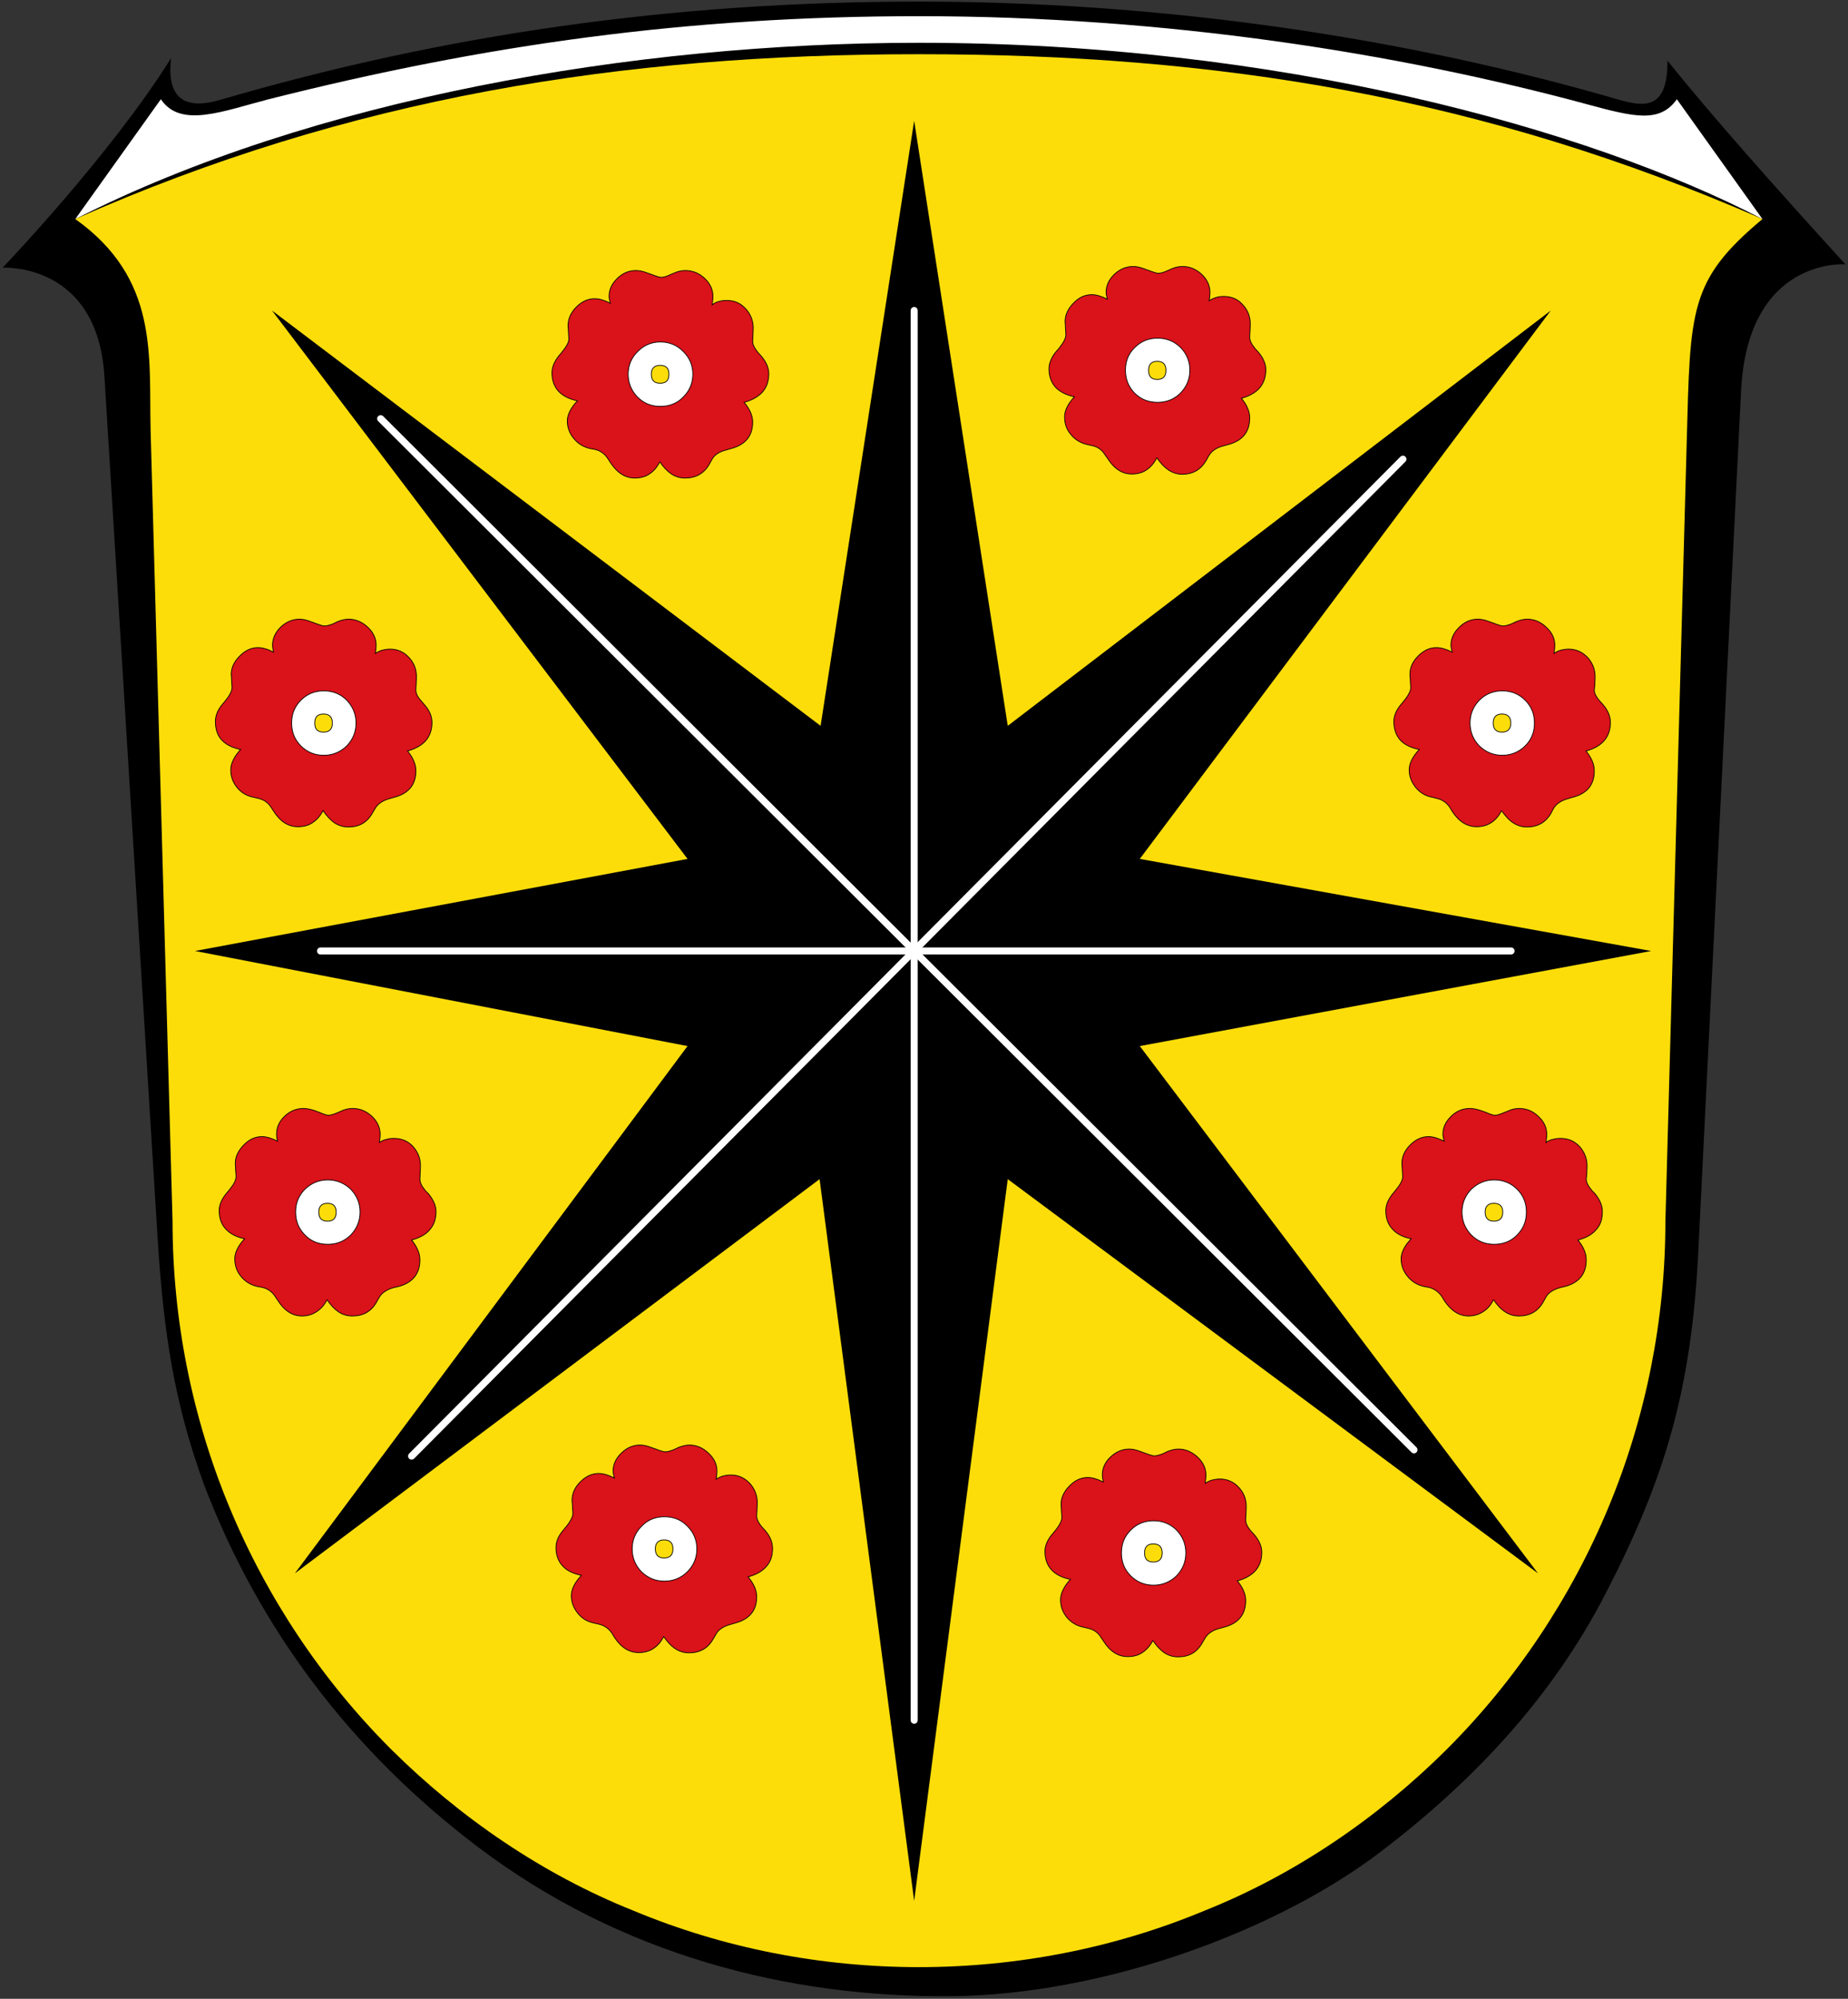 <?xml version="1.0" encoding="UTF-8" standalone="no"?>
<svg
   version="1.1"
   viewBox="0 0 1080 1168"
   id="svg8"
   sodipodi:docname="Wappen_Lichtenfels_(Hessen).svg"
   inkscape:version="1.1.1 (3bf5ae0d25, 2021-09-20)"
   xmlns:inkscape="http://www.inkscape.org/namespaces/inkscape"
   xmlns:sodipodi="http://sodipodi.sourceforge.net/DTD/sodipodi-0.dtd"
   xmlns:xlink="http://www.w3.org/1999/xlink"
   xmlns="http://www.w3.org/2000/svg"
   xmlns:svg="http://www.w3.org/2000/svg">
  <rect x="0" y="0" width="1080" height="1168" fill="#333333" stroke="none"/>
  <defs
     id="defs12">
    <linearGradient
       id="linearGradient3980">
      <stop
         id="stop3982"
         style="stop-color:#f9d100;stop-opacity:1"
         offset="0" />
      <stop
         id="stop3988"
         style="stop-color:#f9d100;stop-opacity:1"
         offset="0.5" />
      <stop
         id="stop3984"
         style="stop-color:#f9d100;stop-opacity:0"
         offset="1" />
    </linearGradient>
    <linearGradient
       id="linearGradient3770">
      <stop
         id="stop3772"
         style="stop-color:#ffffff;stop-opacity:1"
         offset="0" />
      <stop
         id="stop3780"
         style="stop-color:#ffffff;stop-opacity:1"
         offset="0.502" />
      <stop
         id="stop3774"
         style="stop-color:#ffffff;stop-opacity:0"
         offset="1" />
    </linearGradient>
    <linearGradient
       id="linearGradient5353">
      <stop
         id="stop5355"
         style="stop-color:#f9d100;stop-opacity:1"
         offset="0" />
      <stop
         id="stop5357"
         style="stop-color:#f9d100;stop-opacity:0"
         offset="1" />
    </linearGradient>
    <radialGradient
       cx="-941.504"
       cy="516.538"
       r="209.292"
       fx="-941.504"
       fy="516.538"
       id="radialGradient5359"
       xlink:href="#linearGradient5353"
       gradientUnits="userSpaceOnUse"
       gradientTransform="matrix(0.42,-8.891,9.917,0.464,-4258.93,-7979.38)" />
    <radialGradient
       cx="-941.504"
       cy="516.538"
       r="209.292"
       fx="-941.504"
       fy="516.538"
       id="radialGradient2893"
       xlink:href="#linearGradient5353"
       gradientUnits="userSpaceOnUse"
       gradientTransform="matrix(0.462,-9.462,10.927,0.494,-4923.85,-8781.59)" />
    <radialGradient
       cx="-941.504"
       cy="516.538"
       r="209.292"
       fx="-941.504"
       fy="516.538"
       id="radialGradient3442"
       xlink:href="#linearGradient5353"
       gradientUnits="userSpaceOnUse"
       gradientTransform="matrix(0.374,-7.595,8.848,0.397,-3880.78,-7030.1)" />
    <radialGradient
       cx="-941.504"
       cy="516.538"
       r="209.292"
       fx="-941.504"
       fy="516.538"
       id="radialGradient2822"
       xlink:href="#linearGradient5353"
       gradientUnits="userSpaceOnUse"
       gradientTransform="matrix(0.371,-7.595,8.771,0.397,-4730.55,-7040.28)" />
    <radialGradient
       cx="-941.504"
       cy="516.538"
       r="209.292"
       fx="-941.504"
       fy="516.538"
       id="radialGradient2820"
       xlink:href="#linearGradient5353"
       gradientUnits="userSpaceOnUse"
       gradientTransform="matrix(0.42,-8.891,9.917,0.464,-4258.93,-7979.38)" />
    <linearGradient
       id="linearGradient2814">
      <stop
         id="stop2816"
         style="stop-color:#ffffff;stop-opacity:1"
         offset="0" />
      <stop
         id="stop2818"
         style="stop-color:#f9d100;stop-opacity:0"
         offset="1" />
    </linearGradient>
    <linearGradient
       id="linearGradient3448">
      <stop
         id="stop3450"
         style="stop-color:#f9d100;stop-opacity:0"
         offset="0" />
      <stop
         id="stop3452"
         style="stop-color:#f9d100;stop-opacity:0"
         offset="1" />
    </linearGradient>
    <radialGradient
       cx="-941.504"
       cy="516.538"
       r="209.292"
       fx="-941.504"
       fy="516.538"
       id="radialGradient3022"
       xlink:href="#linearGradient5353"
       gradientUnits="userSpaceOnUse"
       gradientTransform="matrix(0.374,-7.595,8.848,0.397,-3880.78,-7030.1)" />
    <radialGradient
       cx="-941.504"
       cy="516.538"
       r="209.292"
       fx="-941.504"
       fy="516.538"
       id="radialGradient3977"
       xlink:href="#linearGradient5353"
       gradientUnits="userSpaceOnUse"
       gradientTransform="matrix(0.376,-7.704,8.896,0.402,-3870.8,-7107.54)" />
    <radialGradient
       cx="263.015"
       cy="254.599"
       r="203.22"
       fx="263.015"
       fy="254.599"
       id="radialGradient3778"
       xlink:href="#linearGradient3770"
       gradientUnits="userSpaceOnUse"
       gradientTransform="matrix(1.552,1.804,-1.391,1.197,379.733,-487.208)" />
    <linearGradient
       x1="-645.17"
       y1="187.54"
       x2="-343.188"
       y2="141.644"
       id="linearGradient4044"
       xlink:href="#linearGradient3980"
       gradientUnits="userSpaceOnUse"
       gradientTransform="translate(-220.872,-28.685)" />
    <clipPath
       id="clipPath2438">
      <path
         d="M -0.138,841.445 L 595.138,841.445 L 595.138,-0.445 L -0.138,-0.445 L -0.138,841.445 z"
         id="path2440" />
    </clipPath>
    <clipPath
       id="clipPath2444">
      <path
         d="M 0.03,841.95 L 595.29,841.95 L 595.29,0.03 L 0.03,0.03 L 0.03,841.95 z"
         id="path2446" />
    </clipPath>
    <clipPath
       id="clipPath3474">
      <path
         d="M -0.138,841.445 L 595.138,841.445 L 595.138,-0.445 L -0.138,-0.445 L -0.138,841.445 z"
         id="path3476" />
    </clipPath>
    <clipPath
       id="clipPath3480">
      <path
         d="M 0.03,841.95 L 595.29,841.95 L 595.29,0.03 L 0.03,0.03 L 0.03,841.95 z"
         id="path3482" />
    </clipPath>
    <style
       type="text/css"
       id="style13" />
    <clipPath
       id="clippath">
      <path
         d="M 360,4140 C 360,5929.403 1810.597,7380 3600,7380 C 5389.403,7380 6840,5929.403 6840,4140 L 6840,270 L 360,270 L 360,4140 z"
         id="path11" />
    </clipPath>
    <path
       id="B"
       d="M134.41 285.663c12.742 8.653 24.726 31.478 24.373 44.048" />
    <path
       id="C"
       d="M325.107 288.329c-12.742 8.653-24.726 31.478-24.373 44.048" />
    <style
       type="text/css"
       id="style294">
   <![CDATA[
    .str3 {stroke:#1F1A17;stroke-width:3}
    .str0 {stroke:#000000;stroke-width:20;stroke-linecap:round;stroke-linejoin:round}
    .str1 {stroke:#000000;stroke-width:14;stroke-linecap:round;stroke-linejoin:round}
    .str2 {stroke:#DEDEDD;stroke-width:28;stroke-linecap:round}
    .fil3 {fill:none}
    .fil0 {fill:#000000}
    .fil4 {fill:#FF0000}
    .fil1 {fill:#FFFF00}
    .fil2 {fill:#FFFFFF}
   ]]>
  </style>
  </defs>
  <sodipodi:namedview
     id="namedview10"
     pagecolor="#ffffff"
     bordercolor="#666666"
     borderopacity="1.0"
     inkscape:pageshadow="2"
     inkscape:pageopacity="0.0"
     inkscape:pagecheckerboard="0"
     showgrid="false"
     inkscape:zoom="0.35616438"
     inkscape:cx="857.75001"
     inkscape:cy="621.90385"
     inkscape:window-width="1920"
     inkscape:window-height="1017"
     inkscape:window-x="-8"
     inkscape:window-y="-8"
     inkscape:window-maximized="1"
     inkscape:current-layer="svg8" />
  <path
     d="m974.5 35.47c26.21 32.62 62.79 73.78 104 119 0 0-57.1-4.47-61 74l-25 503c-3.97 81.4-19.86 133.3-54.19 199.8-30.81 59.7-76 108.7-131.8 151.1-61.52 46.8-162.4 83.23-250 84.11-96.99.97-194.6-24.74-277-87.03-74-56-128.1-127.2-160.5-212.5-17-47-23.42-87-27-145l-30.98-502c-4.13-66.98-59.52-63.51-59.52-63.51s62.99-65.68 98.5-122.5c-3 24.52 9 30.17 28.5 24.47 131.5-38.47 264.5-57.47 408.5-57.47 129 0 268 17.21 401 55 18.55 5.27 36.65 13 36.49-20.53z"
     id="path2" />
  <path
     d="m94 58c11.51 17.09 36 7 63 0 126.9-32 245-48.54 380-48.54 144 0 280 21.54 390.9 51.58 27.26 7.385 42.1 10.96 52.1-3.04l50 70c-102-53-283-103-493-103-167-.02-355 33-493 103z"
     fill="#fff"
     id="path4" />
  <path
     d="m88 251 12.84 462.8c0 57.09 11.32 114.2 33.26 167 21.84 52.69 54.09 101.1 94.56 141.5 40.37 40.07 88.75 73.12 141.4 94.16 52.79 22.04 109.9 33.05 167 33.05s114.2-11.02 167-33.05c52.69-21.03 101.1-54.09 141.4-94.16 40.47-40.47 72.72-88.85 94.56-141.5 21.94-52.79 33.26-109.9 33.26-167l12.47-456c2.1-76.85 1.25-93.85 44.25-129.8-164.2-71.71-318.4-96.32-493-96.32s-332.8 25.37-493 96.32c49 34.95 42.96 79.76 44 123z"
     fill="#fff"
     id="path6"
     style="fill:#fcdd09" />
  <style
     id="style182"><![CDATA[.B{stroke:#1b1a1c}.C{stroke-width:1.75}.D{stroke-linecap:round}.E{fill:none}.F{fill-rule:evenodd}.G{stroke-width:2}.H{fill:#1b1a1c}.I{fill:#d8201f}]]></style>
  <g
     style="fill-rule:evenodd;image-rendering:optimizeQuality;shape-rendering:geometricPrecision;text-rendering:geometricPrecision"
     id="g662"
     transform="matrix(0.147,0,0,0.147,-8.765,7.698)">
    <g
       id="Rahmen">
  
  
  
  
 </g>
    <g
       id="Entwurf">
  <path
   class="fil0"
   d="M 2793,4106 835,3728 2793,3362 1141,1182 3322,2833 3694,428 4066,2833 6225,1182 4591,3362 6624,3728 4591,4106 6174,6202 4066,4635 3694,7504 3318,4635 1232,6202 Z"
   id="path460"
   style="fill:#000000" />

  <path
   class="fil3 str2"
   d="M 1573,1612 5681,5711"
   id="path462"
   style="stroke:#ffffff;stroke-opacity:1" />

  <path
   class="fil3 str2"
   d="M 5637,1773 1696,5736"
   id="path464"
   style="stroke:#ffffff;stroke-opacity:1" />

  <path
   class="fil3 str2"
   d="M 1334,3728 H 6067"
   id="path466"
   style="stroke:#ffffff;stroke-opacity:1" />

  <path
   class="fil3 str2"
   d="M 3694,1182 V 6786"
   id="path468"
   style="stroke:#ffffff;stroke-opacity:1" />

  <g
   id="g476">
   <path
   class="fil4 str3"
   d="m 6029,3170 c -10,21 -24,37 -41,48 -17,11 -36,16 -58,16 -38,0 -70,-20 -97,-61 l -9,-15 c -13,-20 -31,-32 -54,-37 l -16,-4 c -27,-5 -49,-18 -66,-39 -17,-21 -26,-44 -26,-70 0,-25 13,-52 40,-81 -34,-7 -59,-19 -76,-38 -16,-18 -25,-43 -25,-73 0,-22 9,-44 26,-65 l 14,-17 c 18,-22 27,-40 27,-52 0,-4 0,-10 -1,-18 l -1,-21 c -1,-5 -1,-10 -1,-15 0,-27 11,-51 33,-73 22,-22 46,-33 72,-33 18,0 39,6 63,18 -3,-13 -5,-22 -5,-27 0,-27 11,-51 33,-72 21,-21 46,-32 74,-32 13,0 28,3 43,9 l 20,7 c 18,7 31,11 37,11 9,0 20,-3 35,-9 l 17,-8 c 15,-6 29,-10 44,-10 29,0 54,11 76,32 23,21 34,45 34,72 0,7 -1,18 -3,32 8,-6 17,-10 27,-13 10,-2 20,-4 31,-4 30,0 56,12 77,35 20,23 30,51 28,83 l -1,25 c -1,11 -2,18 -2,20 0,13 8,28 23,45 l 11,12 c 20,23 30,47 30,72 0,28 -8,52 -24,71 -16,19 -40,33 -73,42 22,27 33,53 33,79 0,55 -28,90 -86,105 l -17,5 c -29,8 -49,21 -60,41 l -9,17 c -21,37 -53,55 -96,55 -19,0 -37,-5 -54,-16 -17,-11 -32,-28 -47,-49 z"
   id="path470"
   style="fill:#da121a;stroke:#000000;stroke-opacity:1" />

   <path
   class="fil2 str3"
   d="m 6032,2950 c 36,0 66,-13 91,-37 25,-25 37,-55 37,-91 0,-36 -12,-66 -37,-91 -25,-25 -55,-37 -91,-37 -35,0 -66,12 -91,37 -24,25 -37,55 -37,91 0,36 13,66 37,91 25,24 55,37 91,37 z"
   id="path472"
   style="fill:#ffffff;stroke:#000000;stroke-opacity:1" />

   <path
   class="fil1 str3"
   d="m 6031,2858 c -23,0 -35,-12 -35,-36 0,-24 12,-36 35,-36 23,0 35,12 35,36 0,24 -12,36 -35,36 z"
   id="path474"
   style="fill:#fcdd09;stroke:#000000;stroke-opacity:1" />

  </g>

 </g>
    <g
       id="Blumen">
  <g
   id="g485">
   <path
   class="fil4 str3"
   d="m 4659,1767 c -11,22 -25,38 -42,49 -16,11 -36,16 -58,16 -38,0 -70,-21 -96,-62 l -10,-14 c -12,-20 -30,-33 -53,-37 l -17,-4 c -27,-6 -49,-19 -66,-40 -17,-20 -25,-43 -25,-70 0,-25 13,-52 39,-80 -33,-7 -58,-20 -75,-38 -17,-19 -26,-43 -26,-73 0,-22 9,-44 26,-66 l 14,-16 c 18,-23 27,-40 27,-52 0,-4 0,-10 -1,-18 l -1,-22 c 0,-5 -1,-10 -1,-14 0,-27 12,-52 34,-74 21,-22 45,-33 72,-33 18,0 38,6 62,18 -3,-12 -5,-21 -5,-27 0,-27 11,-51 33,-72 22,-21 47,-31 75,-31 13,0 27,3 43,9 l 19,7 c 19,7 31,11 37,11 9,0 21,-3 36,-10 l 16,-7 c 15,-7 30,-10 45,-10 28,0 53,10 76,31 22,21 33,45 33,72 0,8 -1,19 -3,33 9,-6 18,-10 28,-13 9,-3 20,-4 30,-4 31,0 57,11 77,35 21,23 30,51 28,83 l -1,24 c -1,11 -1,18 -1,21 0,12 7,27 22,45 l 11,12 c 20,23 31,47 31,71 0,29 -8,53 -24,72 -16,19 -41,33 -73,42 22,26 33,53 33,78 0,56 -29,91 -86,106 l -18,5 c -29,7 -48,21 -59,40 l -10,18 c -21,36 -52,55 -96,55 -19,0 -37,-6 -54,-17 -16,-11 -32,-27 -46,-49 z"
   id="path479"
   style="fill:#da121a;stroke:#000000;stroke-opacity:1" />

   <path
   class="fil2 str3"
   d="m 4662,1547 c 35,0 66,-12 91,-37 24,-25 37,-55 37,-91 0,-35 -13,-66 -37,-90 -25,-25 -56,-37 -91,-37 -36,0 -66,12 -91,37 -25,24 -37,55 -37,90 0,36 12,66 36,91 25,25 55,37 92,37 z"
   id="path481"
   style="fill:#ffffff;stroke:#000000;stroke-opacity:1" />

   <path
   class="fil1 str3"
   d="m 4660,1456 c -23,0 -34,-12 -34,-36 0,-24 11,-36 34,-36 24,0 35,12 35,36 0,24 -11,36 -35,36 z"
   id="path483"
   style="fill:#fcdd09;stroke:#000000;stroke-opacity:1" />

  </g>

  <g
   id="g493">
   <path
   class="fil4 str3"
   d="m 5997,5114 c -10,22 -24,37 -41,48 -17,11 -36,17 -58,17 -38,0 -70,-21 -97,-62 l -9,-15 c -13,-19 -31,-32 -53,-37 l -17,-3 c -27,-6 -49,-19 -66,-40 -17,-20 -26,-44 -26,-70 0,-25 13,-52 40,-80 -34,-7 -59,-20 -75,-39 -17,-18 -26,-42 -26,-73 0,-22 9,-43 26,-65 l 14,-17 c 18,-22 27,-39 27,-52 0,-4 0,-10 -1,-17 l -1,-22 c -1,-5 -1,-10 -1,-15 0,-26 11,-51 33,-73 22,-22 46,-33 73,-33 17,0 38,6 62,18 -3,-12 -5,-21 -5,-27 0,-27 11,-51 33,-72 21,-21 46,-31 74,-31 13,0 28,3 43,8 l 20,7 c 18,8 31,12 37,12 9,0 20,-4 35,-10 l 17,-7 c 15,-7 30,-10 44,-10 29,0 54,10 76,31 23,21 34,45 34,72 0,8 -1,18 -3,32 8,-6 17,-10 27,-12 10,-3 20,-4 31,-4 31,0 56,11 77,34 20,24 30,51 28,84 l -1,24 c -1,11 -2,18 -2,20 0,13 8,28 23,46 l 11,11 c 20,24 30,48 30,72 0,29 -7,53 -24,71 -16,20 -40,33 -73,42 22,27 33,53 33,79 0,55 -28,91 -86,106 l -17,4 c -29,8 -49,21 -59,41 l -10,18 c -21,36 -53,54 -96,54 -19,0 -37,-5 -54,-16 -17,-11 -32,-27 -47,-49 z"
   id="path487"
   style="fill:#da121a;stroke:#000000;stroke-opacity:1" />

   <path
   class="fil2 str3"
   d="m 6000,4894 c 36,0 67,-12 91,-37 25,-25 37,-55 37,-91 0,-36 -12,-66 -37,-91 -24,-24 -55,-37 -91,-37 -35,0 -66,13 -91,37 -24,25 -37,55 -37,91 0,36 13,66 37,91 25,25 55,37 91,37 z"
   id="path489"
   style="fill:#ffffff;stroke:#000000;stroke-opacity:1" />

   <path
   class="fil1 str3"
   d="m 5999,4802 c -23,0 -35,-12 -35,-36 0,-23 12,-35 35,-35 23,0 35,12 35,35 0,24 -12,36 -35,36 z"
   id="path491"
   style="fill:#fcdd09;stroke:#000000;stroke-opacity:1" />

  </g>

  <g
   id="g501">
   <path
   class="fil4 str3"
   d="m 4643,6469 c -11,21 -25,37 -42,48 -16,11 -35,16 -58,16 -38,0 -70,-20 -96,-61 l -10,-15 c -12,-20 -30,-32 -53,-37 l -17,-4 c -27,-5 -49,-19 -66,-39 -17,-21 -25,-44 -25,-70 0,-25 13,-52 39,-81 -33,-7 -58,-19 -75,-38 -17,-18 -26,-43 -26,-73 0,-22 9,-44 26,-65 l 14,-17 c 18,-22 27,-40 27,-52 0,-4 0,-10 -1,-18 l -1,-21 c 0,-5 -1,-10 -1,-15 0,-27 12,-51 34,-73 21,-22 46,-33 72,-33 18,0 38,6 62,18 -3,-13 -4,-22 -4,-28 0,-26 10,-50 32,-71 22,-21 47,-32 75,-32 13,0 27,3 43,9 l 19,7 c 19,7 31,11 37,11 9,0 21,-3 36,-9 l 16,-8 c 15,-6 30,-10 45,-10 28,0 53,11 76,32 22,21 33,45 33,71 0,8 -1,19 -3,33 9,-6 18,-10 28,-13 9,-2 20,-4 30,-4 31,0 57,12 77,35 21,23 30,51 28,83 l -1,25 c -1,11 -1,18 -1,20 0,13 7,28 22,45 l 11,12 c 20,23 31,47 31,72 0,28 -8,52 -24,71 -16,19 -41,33 -73,42 22,27 33,53 33,78 0,56 -29,91 -86,106 l -18,5 c -28,7 -48,21 -59,41 l -10,17 c -21,37 -52,55 -96,55 -19,0 -37,-5 -54,-16 -16,-11 -32,-28 -46,-49 z"
   id="path495"
   style="fill:#da121a;stroke:#000000;stroke-opacity:1" />

   <path
   class="fil2 str3"
   d="m 4646,6249 c 35,0 66,-13 91,-37 24,-25 37,-55 37,-91 0,-36 -13,-66 -37,-91 -25,-25 -56,-37 -91,-37 -36,0 -66,12 -91,37 -25,25 -37,55 -37,91 0,36 12,66 37,91 24,24 54,37 91,37 z"
   id="path497"
   style="fill:#ffffff;stroke:#000000;stroke-opacity:1" />

   <path
   class="fil1 str3"
   d="m 4645,6157 c -24,0 -35,-12 -35,-36 0,-24 11,-36 35,-36 23,0 35,12 35,36 0,24 -12,36 -35,36 z"
   id="path499"
   style="fill:#fcdd09;stroke:#000000;stroke-opacity:1" />

  </g>

  <g
   id="g509">
   <path
   class="fil4 str3"
   d="m 2698,6453 c -10,21 -24,37 -41,48 -17,11 -36,16 -58,16 -38,0 -70,-20 -97,-61 l -9,-15 c -13,-20 -31,-32 -53,-37 l -17,-4 c -27,-5 -49,-18 -66,-39 -17,-21 -26,-44 -26,-70 0,-25 13,-52 40,-81 -33,-7 -59,-19 -75,-38 -17,-18 -26,-43 -26,-73 0,-22 9,-44 26,-65 l 14,-17 c 18,-22 27,-40 27,-52 0,-4 0,-10 -1,-18 l -1,-21 c -1,-5 -1,-10 -1,-15 0,-27 11,-51 33,-73 22,-22 46,-33 73,-33 18,0 38,6 62,18 -3,-13 -5,-22 -5,-27 0,-27 11,-51 33,-72 21,-21 46,-32 74,-32 13,0 28,3 43,9 l 20,7 c 18,7 31,11 37,11 9,0 20,-3 35,-9 l 17,-8 c 15,-6 30,-10 44,-10 29,0 54,11 76,32 23,21 34,45 34,72 0,7 -1,18 -3,32 8,-6 18,-10 27,-13 10,-2 20,-4 31,-4 31,0 56,12 77,35 20,23 30,51 28,83 l -1,25 c -1,11 -1,18 -1,20 0,13 7,28 22,45 l 11,12 c 20,23 30,47 30,72 0,28 -7,52 -24,71 -16,19 -40,33 -73,42 22,27 34,53 34,79 0,55 -29,90 -87,105 l -17,5 c -29,8 -49,21 -59,41 l -10,17 c -21,37 -53,55 -96,55 -19,0 -37,-5 -54,-16 -17,-11 -32,-27 -47,-49 z"
   id="path503"
   style="fill:#da121a;stroke:#000000;stroke-opacity:1" />

   <path
   class="fil2 str3"
   d="m 2701,6233 c 36,0 67,-13 91,-37 25,-25 38,-55 38,-91 0,-36 -13,-66 -38,-91 -24,-25 -55,-37 -91,-37 -35,0 -66,12 -90,37 -25,25 -38,55 -38,91 0,36 13,66 37,91 25,24 55,37 91,37 z"
   id="path505"
   style="fill:#ffffff;stroke:#000000;stroke-opacity:1" />

   <path
   class="fil1 str3"
   d="m 2700,6141 c -23,0 -35,-12 -35,-36 0,-24 12,-36 35,-36 23,0 35,12 35,36 0,24 -12,36 -35,36 z"
   id="path507"
   style="fill:#fcdd09;stroke:#000000;stroke-opacity:1" />

  </g>

  <g
   id="g517">
   <path
   class="fil4 str3"
   d="m 1360,5114 c -11,22 -25,37 -42,48 -16,11 -36,17 -58,17 -38,0 -70,-21 -96,-62 l -10,-15 c -12,-19 -30,-32 -53,-37 l -17,-3 c -27,-6 -49,-19 -66,-40 -17,-20 -25,-44 -25,-70 0,-25 13,-52 39,-80 -33,-7 -58,-20 -75,-39 -17,-18 -26,-42 -26,-73 0,-22 9,-43 26,-65 l 14,-17 c 18,-22 27,-39 27,-52 0,-4 0,-10 -1,-17 l -1,-22 c 0,-5 -1,-10 -1,-15 0,-26 12,-51 34,-73 21,-22 45,-33 72,-33 18,0 38,6 62,18 -3,-12 -4,-21 -4,-27 0,-27 10,-51 32,-72 22,-21 47,-31 75,-31 13,0 27,3 43,8 l 19,7 c 19,8 31,12 37,12 9,0 21,-4 36,-10 l 16,-7 c 15,-7 30,-10 45,-10 28,0 53,10 76,31 22,21 33,45 33,72 0,8 -1,18 -3,32 9,-6 18,-10 28,-12 9,-3 20,-4 30,-4 31,0 57,11 77,34 21,24 30,51 28,84 l -1,24 c -1,11 -1,18 -1,20 0,13 7,28 22,46 l 11,11 c 20,24 31,48 31,72 0,29 -8,53 -24,71 -16,20 -41,33 -73,42 22,27 33,53 33,79 0,55 -29,91 -86,106 l -18,4 c -28,8 -48,21 -59,41 l -10,18 c -21,36 -52,54 -96,54 -19,0 -37,-5 -54,-16 -16,-11 -32,-27 -46,-49 z"
   id="path511"
   style="fill:#da121a;stroke:#000000;stroke-opacity:1" />

   <path
   class="fil2 str3"
   d="m 1363,4894 c 35,0 66,-12 91,-37 24,-25 37,-55 37,-91 0,-36 -13,-66 -37,-91 -25,-24 -56,-37 -91,-37 -36,0 -66,13 -91,37 -25,25 -37,55 -37,91 0,36 12,66 37,91 24,25 54,37 91,37 z"
   id="path513"
   style="fill:#ffffff;stroke:#000000;stroke-opacity:1" />

   <path
   class="fil1 str3"
   d="m 1362,4802 c -24,0 -35,-12 -35,-36 0,-23 11,-35 35,-35 23,0 34,12 34,35 0,24 -11,36 -34,36 z"
   id="path515"
   style="fill:#fcdd09;stroke:#000000;stroke-opacity:1" />

  </g>

  <g
   id="g525">
   <path
   class="fil4 str3"
   d="m 1344,3170 c -11,21 -25,37 -42,48 -16,11 -35,16 -58,16 -38,0 -70,-20 -96,-61 l -10,-15 c -12,-20 -30,-32 -53,-37 l -17,-4 c -27,-5 -49,-18 -66,-39 -17,-21 -25,-44 -25,-70 0,-25 13,-52 39,-81 -33,-7 -58,-19 -75,-38 -17,-18 -25,-43 -25,-73 0,-22 8,-44 25,-65 l 14,-17 c 18,-22 27,-40 27,-52 0,-4 0,-10 -1,-18 l -1,-21 c 0,-5 -1,-10 -1,-15 0,-27 12,-51 34,-73 22,-22 46,-33 72,-33 18,0 39,6 62,18 -3,-13 -4,-22 -4,-27 0,-27 11,-51 32,-72 22,-21 47,-32 75,-32 13,0 27,3 43,9 l 19,7 c 19,7 31,11 37,11 9,0 21,-3 36,-9 l 16,-8 c 15,-6 30,-10 45,-10 28,0 53,11 76,32 22,21 33,45 33,72 0,7 -1,18 -3,32 9,-6 18,-10 28,-13 9,-2 20,-4 30,-4 31,0 57,12 77,35 21,23 30,51 28,83 l -1,25 c -1,11 -1,18 -1,20 0,13 7,28 23,45 l 10,12 c 21,23 31,47 31,72 0,28 -8,52 -24,71 -16,19 -41,33 -73,42 22,27 33,53 33,79 0,55 -29,90 -86,105 l -18,5 c -28,8 -48,21 -59,41 l -10,17 c -21,37 -52,55 -95,55 -20,0 -38,-5 -55,-16 -16,-11 -32,-28 -46,-49 z"
   id="path519"
   style="fill:#da121a;stroke:#000000;stroke-opacity:1" />

   <path
   class="fil2 str3"
   d="m 1347,2950 c 36,0 66,-13 91,-37 24,-25 37,-55 37,-91 0,-36 -13,-66 -37,-91 -25,-25 -55,-37 -91,-37 -36,0 -66,12 -91,37 -25,25 -37,55 -37,91 0,36 12,66 37,91 24,24 54,37 91,37 z"
   id="path521"
   style="fill:#ffffff;stroke:#000000;stroke-opacity:1" />

   <path
   class="fil1 str3"
   d="m 1346,2858 c -24,0 -35,-12 -35,-36 0,-24 11,-36 35,-36 23,0 35,12 35,36 0,24 -12,36 -35,36 z"
   id="path523"
   style="fill:#fcdd09;stroke:#000000;stroke-opacity:1" />

  </g>

  <g
   id="g533">
   <path
   class="fil4 str3"
   d="m 2683,1783 c -11,22 -25,38 -42,49 -16,11 -36,16 -58,16 -38,0 -70,-21 -97,-62 l -9,-14 c -13,-20 -30,-33 -53,-38 l -17,-3 c -27,-6 -49,-19 -66,-40 -17,-20 -26,-44 -26,-70 0,-25 14,-52 40,-80 -33,-7 -58,-20 -75,-38 -17,-19 -26,-43 -26,-73 0,-23 9,-44 26,-66 l 14,-17 c 18,-22 27,-39 27,-51 0,-5 0,-10 -1,-18 l -1,-22 c -1,-5 -1,-10 -1,-14 0,-27 11,-52 33,-74 22,-22 46,-33 73,-33 18,0 38,6 62,18 -3,-12 -5,-21 -5,-27 0,-27 11,-51 33,-72 22,-21 46,-31 74,-31 13,0 28,3 43,9 l 20,7 c 18,7 31,11 37,11 9,0 21,-3 35,-10 l 17,-7 c 15,-7 30,-10 44,-10 29,0 54,10 77,31 22,21 33,45 33,72 0,8 -1,18 -3,33 8,-6 18,-11 27,-13 10,-3 20,-4 31,-4 31,0 56,11 77,35 20,23 30,51 28,83 l -1,24 c -1,11 -1,18 -1,21 0,12 7,27 22,45 l 11,12 c 20,23 31,47 31,71 0,29 -8,53 -24,72 -17,19 -41,33 -74,42 22,26 34,53 34,78 0,56 -29,91 -87,106 l -17,5 c -29,7 -49,20 -59,40 l -10,18 c -21,36 -53,54 -96,54 -19,0 -37,-5 -54,-16 -16,-11 -32,-27 -46,-49 z"
   id="path527"
   style="fill:#da121a;stroke:#000000;stroke-opacity:1" />

   <path
   class="fil2 str3"
   d="m 2685,1563 c 36,0 67,-12 91,-37 25,-25 38,-55 38,-91 0,-35 -13,-66 -38,-90 -24,-25 -55,-38 -91,-38 -35,0 -66,13 -90,38 -25,24 -38,55 -38,90 0,36 13,66 37,91 25,25 55,37 91,37 z"
   id="path529"
   style="fill:#ffffff;stroke:#000000;stroke-opacity:1" />

   <path
   class="fil1 str3"
   d="m 2684,1471 c -23,0 -35,-11 -35,-36 0,-23 12,-35 35,-35 24,0 35,12 35,35 0,25 -11,36 -35,36 z"
   id="path531"
   style="fill:#fcdd09;stroke:#000000;stroke-opacity:1" />

  </g>

 </g>
  </g>
</svg>
